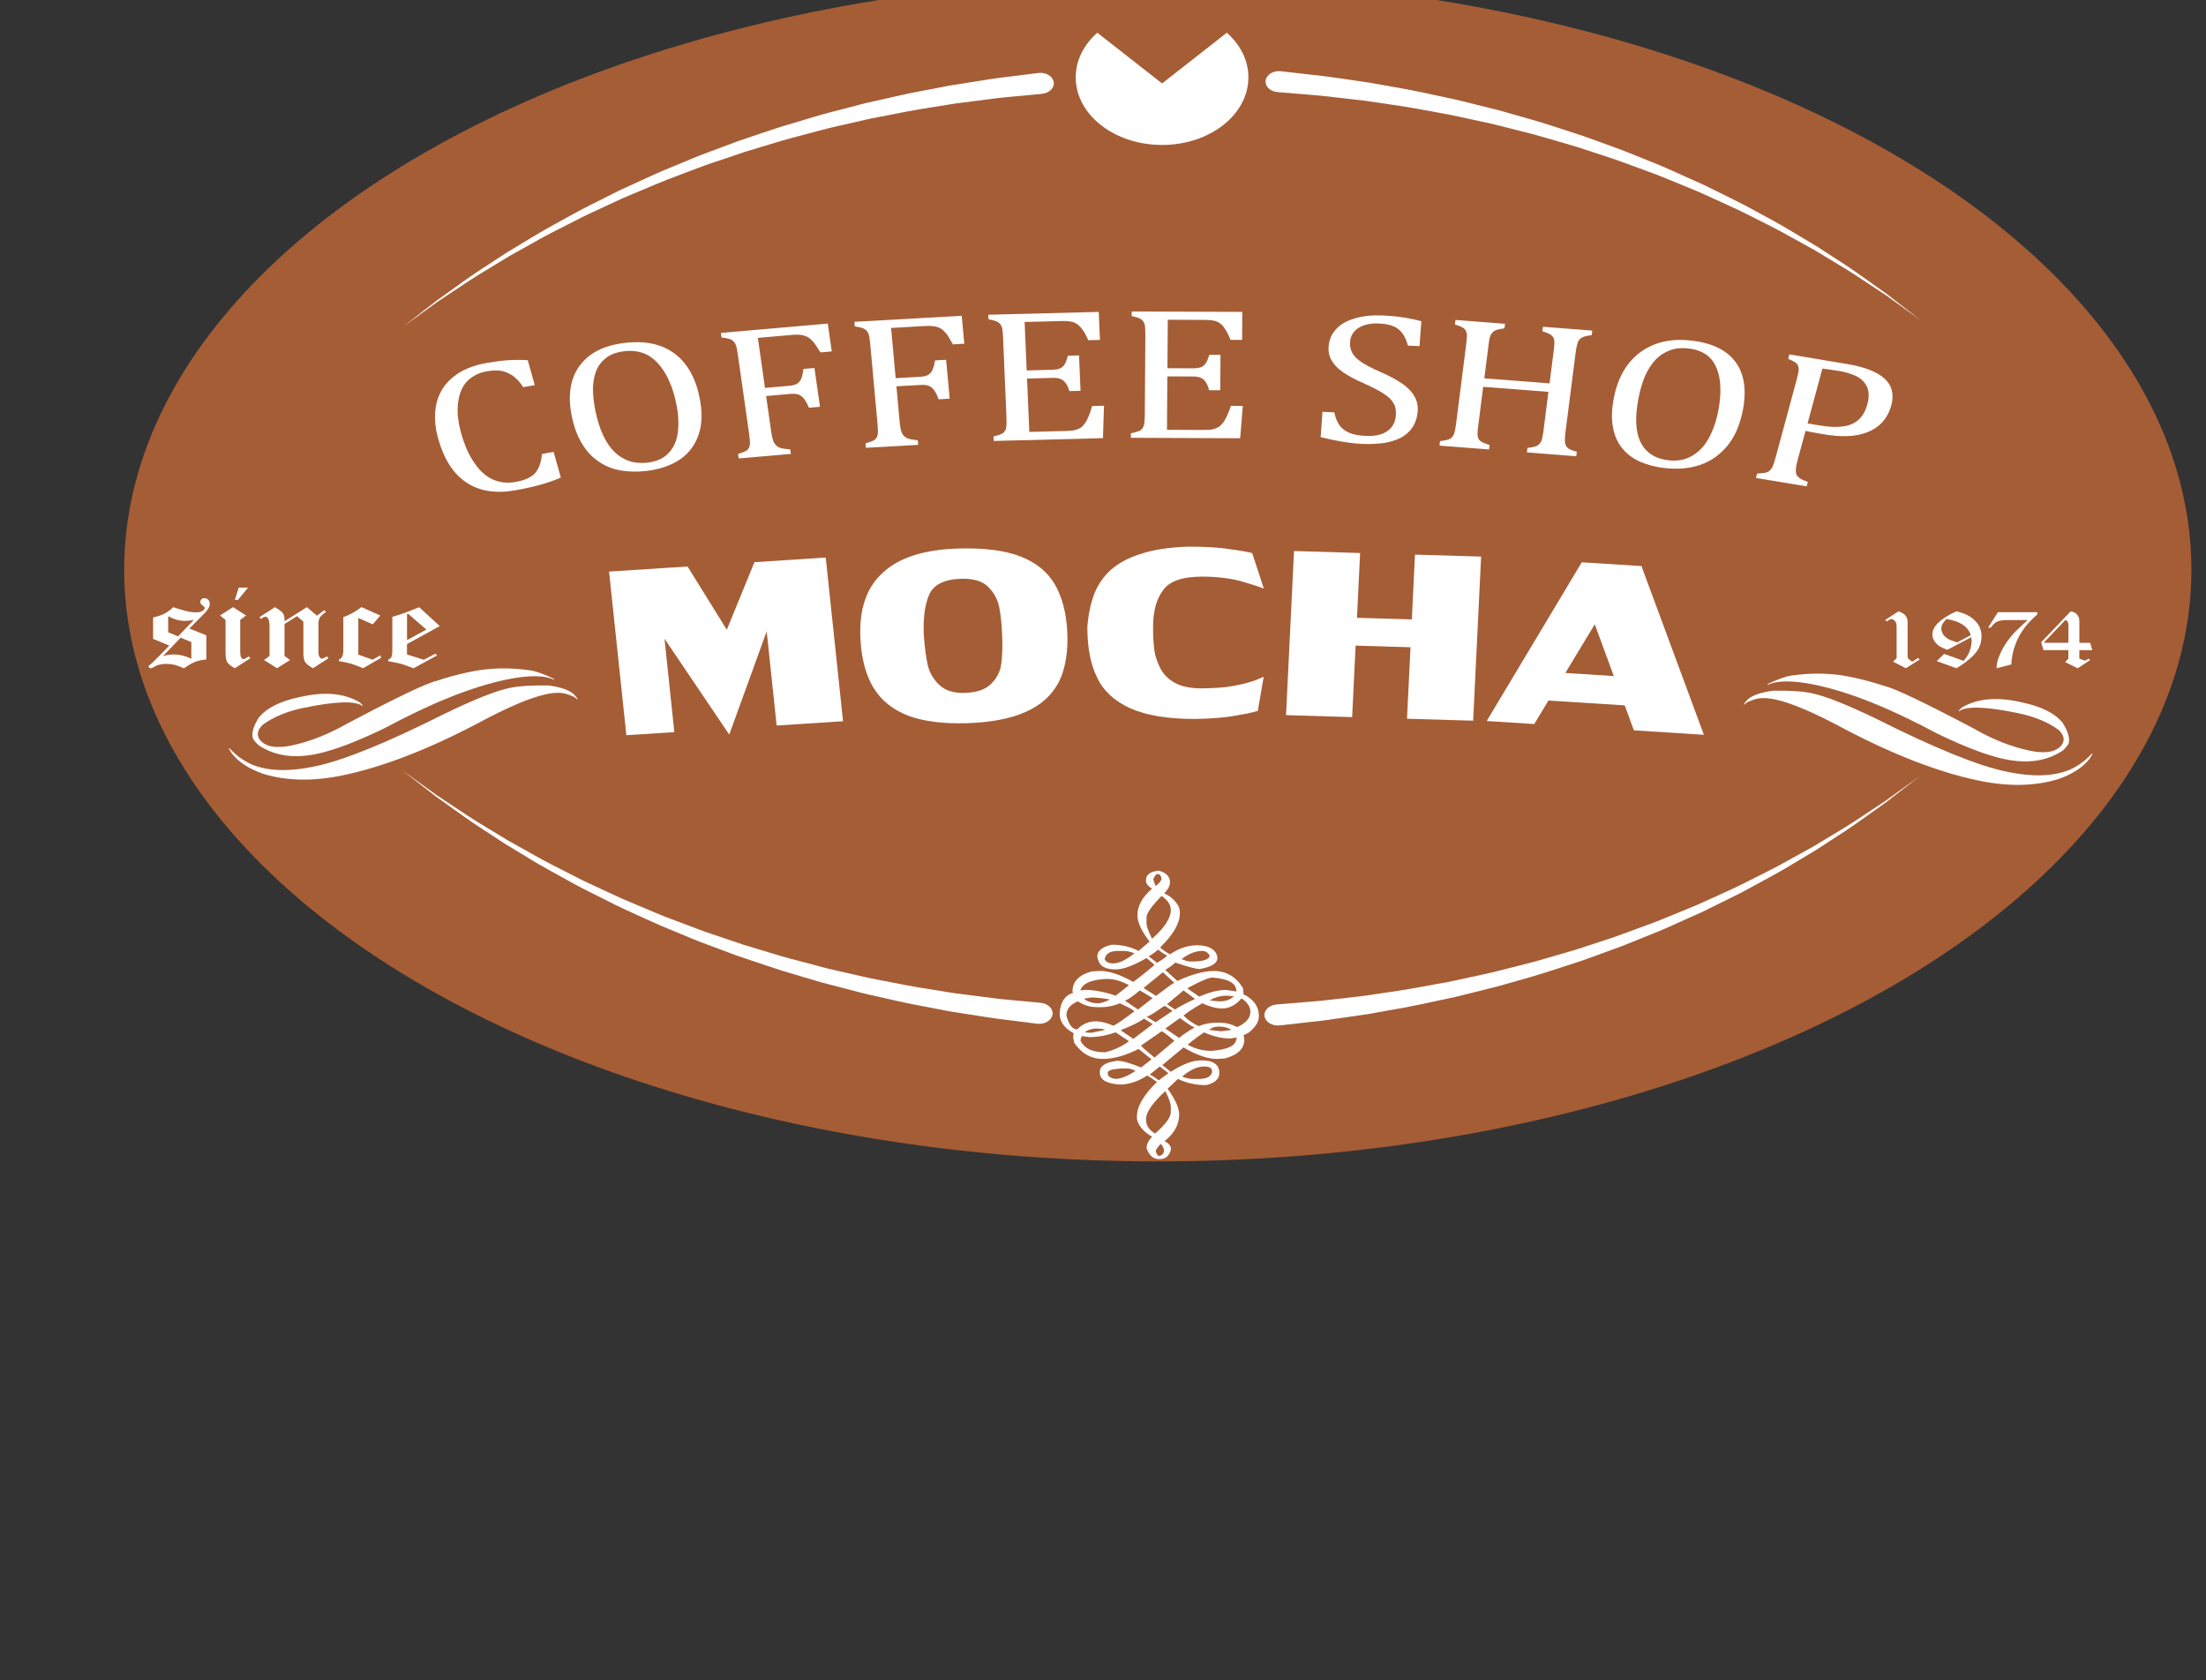 <svg width="302" height="230" viewBox="0 0 302 230" fill="none" xmlns="http://www.w3.org/2000/svg">
<rect x="0" y="0" width="302" height="230" fill="#333333" stroke="none"/>
<g clip-path="url(#clip0_2_15)">
<ellipse cx="158.5" cy="78" rx="141.5" ry="81" fill="#C66A37" fill-opacity="0.77"/>
<path fill-rule="evenodd" clip-rule="evenodd" d="M69.351 49.329C68.522 49.394 67.609 49.526 66.672 49.684C64.762 50.013 63.213 50.65 62.028 51.627C60.839 52.574 60.094 53.791 59.754 55.232C59.418 56.697 59.497 58.304 59.986 60.05C60.775 62.859 62.053 64.868 63.839 66.05C65.596 67.233 67.802 67.596 70.486 67.136C71.715 66.924 72.865 66.672 73.872 66.394C74.878 66.116 75.836 65.792 76.778 65.39L75.791 61.87L74.207 62.144C74.113 63.01 73.926 63.678 73.659 64.177C73.422 64.667 73.057 65.05 72.554 65.324C72.066 65.622 71.375 65.846 70.506 65.996C69.376 66.189 68.35 66.047 67.378 65.606C66.44 65.158 65.611 64.397 64.905 63.323C64.165 62.256 63.588 60.923 63.129 59.301C62.68 57.705 62.547 56.268 62.719 55.07C62.882 53.849 63.287 52.876 63.973 52.172C64.693 51.465 65.581 51.021 66.647 50.836C67.392 50.708 68.029 50.677 68.591 50.766C69.164 50.878 69.707 51.106 70.205 51.446C70.713 51.809 71.202 52.335 71.626 53.003L73.21 52.729L72.248 49.313C71.162 49.255 70.18 49.263 69.351 49.329Z" fill="white"/>
<path fill-rule="evenodd" clip-rule="evenodd" d="M93.141 62.867C94.345 62.032 95.179 60.877 95.658 59.455C96.137 58.029 96.156 56.318 95.757 54.374C95.387 52.559 94.735 51.036 93.827 49.866C92.909 48.668 91.735 47.845 90.324 47.339C88.878 46.837 87.249 46.728 85.35 46.968C83.553 47.192 82.048 47.725 80.849 48.583C79.655 49.468 78.816 50.6 78.367 52.018C77.923 53.44 77.893 55.097 78.268 56.94C78.579 58.451 79.043 59.73 79.689 60.753C80.311 61.804 81.076 62.6 81.969 63.195C82.867 63.817 83.889 64.215 85.004 64.416C86.109 64.59 87.294 64.629 88.567 64.466C90.403 64.238 91.903 63.705 93.141 62.867ZM81.175 53.084C81.214 52.134 81.382 51.326 81.673 50.635C81.994 49.912 82.483 49.352 83.094 48.907C83.706 48.463 84.491 48.208 85.438 48.088C86.519 47.953 87.55 48.084 88.478 48.521C89.411 48.981 90.205 49.746 90.945 50.889C91.651 52.033 92.224 53.513 92.594 55.329C92.9 56.812 92.939 58.145 92.776 59.324C92.608 60.475 92.159 61.395 91.464 62.09C90.797 62.778 89.875 63.184 88.7 63.33C86.869 63.562 85.359 63.068 84.106 61.862C82.887 60.649 82.028 58.764 81.501 56.206C81.278 55.066 81.165 54.031 81.175 53.084Z" fill="white"/>
<path fill-rule="evenodd" clip-rule="evenodd" d="M98.688 45.577L98.777 46.195C99.285 46.28 99.66 46.327 99.877 46.412C100.084 46.469 100.267 46.585 100.42 46.728C100.538 46.848 100.667 47.045 100.77 47.3C100.844 47.582 100.933 47.988 101.017 48.583L102.562 59.455C102.65 60.073 102.68 60.541 102.66 60.854C102.636 61.144 102.502 61.391 102.33 61.588C102.122 61.762 101.683 61.959 101.042 62.144L101.131 62.763L108.271 62.14L108.182 61.522C107.743 61.484 107.373 61.437 107.067 61.387C106.756 61.31 106.504 61.202 106.317 61.035C106.129 60.869 105.962 60.649 105.853 60.344C105.749 60.066 105.656 59.656 105.582 59.142L104.881 54.22L108.172 53.934C108.666 53.892 109.036 53.911 109.317 54.015C109.598 54.12 109.825 54.309 110.062 54.575C110.265 54.846 110.526 55.267 110.738 55.819L112.253 55.688L111.498 50.38L109.983 50.511C109.934 51.114 109.801 51.569 109.677 51.867C109.554 52.164 109.352 52.392 109.11 52.543C108.863 52.694 108.478 52.783 108.014 52.821L104.723 53.107L103.751 46.257L108.454 45.847C108.982 45.801 109.381 45.817 109.722 45.867C110.062 45.917 110.343 46.021 110.63 46.176C110.886 46.338 111.158 46.601 111.434 46.914C111.681 47.258 111.982 47.702 112.322 48.247L113.867 48.112L113.324 44.298L98.688 45.577Z" fill="white"/>
<path fill-rule="evenodd" clip-rule="evenodd" d="M116.961 44.059L117.02 44.681C117.528 44.781 117.893 44.839 118.106 44.932C118.308 44.998 118.486 45.117 118.634 45.268C118.747 45.392 118.866 45.593 118.954 45.847C119.014 46.13 119.083 46.543 119.137 47.138L120.134 58.049C120.193 58.671 120.198 59.138 120.163 59.451C120.124 59.741 119.981 59.981 119.798 60.174C119.581 60.34 119.132 60.522 118.486 60.688L118.54 61.306L125.705 60.904L125.651 60.282C125.217 60.228 124.841 60.174 124.54 60.112C124.235 60.023 123.988 59.907 123.81 59.737C123.628 59.567 123.475 59.343 123.381 59.034C123.287 58.752 123.218 58.343 123.169 57.825L122.72 52.887L126.021 52.702C126.519 52.675 126.884 52.706 127.161 52.821C127.437 52.937 127.654 53.13 127.876 53.405C128.069 53.679 128.306 54.108 128.493 54.668L130.013 54.583L129.524 49.255L128.005 49.34C127.926 49.943 127.768 50.395 127.63 50.689C127.491 50.982 127.279 51.203 127.023 51.345C126.771 51.488 126.376 51.562 125.917 51.589L122.616 51.774L121.989 44.897L126.712 44.63C127.24 44.599 127.639 44.63 127.98 44.688C128.32 44.746 128.592 44.862 128.873 45.028C129.12 45.194 129.376 45.469 129.638 45.789C129.87 46.141 130.141 46.593 130.457 47.146L132.011 47.057L131.661 43.232L116.961 44.059Z" fill="white"/>
<path fill-rule="evenodd" clip-rule="evenodd" d="M135.298 43.089L135.328 43.711C135.826 43.827 136.196 43.896 136.398 43.993C136.601 44.066 136.773 44.19 136.912 44.341C137.015 44.468 137.124 44.673 137.203 44.932C137.247 45.214 137.296 45.627 137.321 46.226L137.785 57.16C137.81 57.782 137.795 58.25 137.746 58.563C137.691 58.849 137.533 59.088 137.346 59.274C137.119 59.436 136.665 59.602 136.009 59.749L136.038 60.371L150.995 59.985L151.138 55.545L149.515 55.588C149.337 56.163 149.194 56.608 149.071 56.898C148.952 57.211 148.799 57.5 148.646 57.79C148.459 58.053 148.271 58.292 148.044 58.482C147.822 58.644 147.526 58.783 147.2 58.864C146.875 58.953 146.445 58.988 145.912 59.003L140.914 59.135L140.603 51.825L144.042 51.736C144.541 51.724 144.935 51.763 145.177 51.886C145.449 51.983 145.685 52.161 145.858 52.416C146.07 52.671 146.248 53.053 146.406 53.544L147.926 53.505L147.718 48.66L146.199 48.699C146.055 49.221 145.907 49.642 145.75 49.877C145.597 50.14 145.37 50.329 145.113 50.441C144.851 50.55 144.457 50.615 143.993 50.627L140.553 50.716L140.272 44.082L145.37 43.95C145.799 43.939 146.129 43.958 146.465 44.001C146.766 44.047 147.033 44.117 147.235 44.24C147.472 44.364 147.679 44.542 147.886 44.742C148.059 44.943 148.237 45.198 148.449 45.504C148.626 45.809 148.804 46.168 148.992 46.578L150.581 46.535L150.418 42.703L135.298 43.089Z" fill="white"/>
<path fill-rule="evenodd" clip-rule="evenodd" d="M154.933 42.645L154.928 43.267C155.426 43.398 155.792 43.479 155.984 43.583C156.181 43.661 156.349 43.792 156.477 43.947C156.576 44.074 156.675 44.287 156.739 44.545C156.769 44.831 156.803 45.245 156.798 45.844L156.724 56.782C156.719 57.404 156.685 57.871 156.616 58.18C156.547 58.466 156.379 58.698 156.181 58.88C155.944 59.034 155.486 59.189 154.819 59.316L154.814 59.938L169.781 60L170.141 55.568L168.518 55.561C168.316 56.133 168.148 56.569 168.01 56.855C167.876 57.164 167.709 57.45 167.541 57.736C167.339 57.995 167.141 58.227 166.904 58.408C166.672 58.563 166.371 58.69 166.041 58.767C165.71 58.845 165.281 58.868 164.748 58.864L159.759 58.841L159.808 51.531L163.253 51.542C163.751 51.546 164.146 51.597 164.378 51.732C164.644 51.836 164.871 52.018 165.039 52.28C165.236 52.539 165.399 52.929 165.528 53.424L167.052 53.428L167.087 48.579L165.562 48.571C165.394 49.089 165.227 49.506 165.059 49.734C164.891 49.993 164.659 50.175 164.393 50.275C164.126 50.38 163.726 50.43 163.267 50.426L159.823 50.41L159.868 43.773L164.965 43.796C165.399 43.796 165.725 43.823 166.056 43.877C166.352 43.931 166.618 44.008 166.816 44.14C167.047 44.271 167.245 44.453 167.442 44.661C167.605 44.87 167.768 45.129 167.965 45.442C168.128 45.755 168.291 46.118 168.454 46.531L170.043 46.535L170.067 42.699L154.933 42.645Z" fill="white"/>
<path fill-rule="evenodd" clip-rule="evenodd" d="M181.047 56.376L180.795 59.846C182.947 60.383 184.876 60.703 186.564 60.777C187.62 60.823 188.587 60.761 189.49 60.645C190.364 60.502 191.143 60.251 191.795 59.919C192.451 59.56 192.984 59.088 193.393 58.486C193.769 57.879 194.02 57.137 194.084 56.256C194.139 55.48 193.961 54.773 193.571 54.158C193.216 53.548 192.658 52.999 191.933 52.501C191.207 52.002 190.156 51.434 188.834 50.859C187.709 50.368 186.88 49.916 186.342 49.553C185.774 49.166 185.37 48.757 185.138 48.332C184.901 47.907 184.773 47.405 184.817 46.813C184.857 46.242 185.059 45.759 185.419 45.361C185.779 44.963 186.233 44.696 186.806 44.511C187.383 44.329 188.02 44.252 188.715 44.283C189.51 44.318 190.161 44.426 190.645 44.627C191.163 44.804 191.573 45.11 191.908 45.538C192.273 45.971 192.53 46.555 192.742 47.316L194.331 47.385L194.578 43.97C193.438 43.684 192.456 43.487 191.666 43.398C190.911 43.286 190.117 43.224 189.293 43.189C187.872 43.127 186.598 43.251 185.483 43.591C184.368 43.904 183.5 44.414 182.888 45.086C182.276 45.763 181.95 46.551 181.881 47.509C181.837 48.154 181.96 48.757 182.281 49.317C182.606 49.877 183.095 50.418 183.791 50.917C184.516 51.415 185.473 51.952 186.697 52.474C187.951 53.049 188.873 53.528 189.51 53.95C190.112 54.34 190.546 54.776 190.778 55.225C191.05 55.65 191.138 56.202 191.094 56.824C191.025 57.809 190.64 58.543 189.91 59.03C189.214 59.517 188.232 59.733 186.978 59.679C186.056 59.637 185.301 59.502 184.753 59.27C184.176 59.038 183.731 58.706 183.401 58.25C183.07 57.794 182.814 57.211 182.671 56.453L181.047 56.376Z" fill="white"/>
<path fill-rule="evenodd" clip-rule="evenodd" d="M215.703 48.285C215.792 47.59 215.92 47.107 216.024 46.802C216.157 46.524 216.354 46.307 216.601 46.195C216.853 46.06 217.297 45.963 217.904 45.882L217.983 45.26L211.227 44.735L211.148 45.353C211.785 45.558 212.17 45.72 212.377 45.89C212.56 46.033 212.698 46.253 212.762 46.52C212.826 46.809 212.796 47.304 212.698 48.05L212.135 52.489L203.204 51.797L203.766 47.358C203.84 46.767 203.889 46.354 203.993 46.072C204.097 45.793 204.22 45.596 204.368 45.477C204.487 45.33 204.664 45.241 204.906 45.156C205.113 45.094 205.459 45.013 205.962 44.951L206.041 44.333L199.251 43.804L199.172 44.422C199.651 44.588 200.001 44.696 200.188 44.816C200.376 44.909 200.524 45.052 200.633 45.214C200.716 45.349 200.791 45.565 200.82 45.828C200.82 46.114 200.8 46.531 200.721 47.123L199.34 58.006C199.261 58.624 199.167 59.088 199.063 59.393C198.96 59.672 198.767 59.892 198.545 60.058C198.299 60.193 197.815 60.313 197.139 60.39L197.065 61.008L203.85 61.534L203.929 60.916C203.45 60.773 203.1 60.645 202.883 60.525C202.7 60.406 202.513 60.286 202.434 60.127C202.355 59.965 202.281 59.749 202.281 59.49C202.246 59.227 202.301 58.814 202.375 58.246L203.046 52.957L211.977 53.648L211.306 58.938C211.217 59.633 211.124 60.124 210.985 60.425C210.852 60.699 210.66 60.896 210.408 61.032C210.161 61.144 209.712 61.263 209.11 61.321L209.031 61.94L215.787 62.465L215.866 61.847C215.446 61.735 215.16 61.638 214.973 61.545C214.785 61.453 214.627 61.36 214.543 61.252C214.459 61.14 214.371 61.028 214.326 60.869C214.247 60.707 214.237 60.525 214.237 60.263C214.232 60.027 214.247 59.664 214.311 59.173L215.703 48.285Z" fill="white"/>
<path fill-rule="evenodd" clip-rule="evenodd" d="M232.777 63.639C234.247 63.133 235.496 62.233 236.507 60.993C237.519 59.749 238.21 58.126 238.59 56.179C238.945 54.359 238.925 52.756 238.516 51.423C238.116 50.063 237.317 48.996 236.172 48.177C234.993 47.354 233.483 46.856 231.583 46.632C229.782 46.415 228.148 46.558 226.668 47.092C225.187 47.648 223.944 48.525 222.962 49.769C221.98 51.013 221.304 52.586 220.944 54.432C220.648 55.943 220.588 57.276 220.8 58.404C220.978 59.552 221.398 60.495 222.014 61.279C222.626 62.086 223.445 62.708 224.427 63.168C225.414 63.601 226.525 63.918 227.803 64.072C229.633 64.285 231.272 64.142 232.777 63.639ZM225.212 51.454C225.622 50.557 226.1 49.831 226.653 49.24C227.24 48.625 227.926 48.212 228.681 47.934C229.441 47.656 230.285 47.602 231.237 47.718C232.318 47.845 233.251 48.22 233.961 48.857C234.672 49.518 235.126 50.441 235.382 51.705C235.604 52.964 235.57 54.506 235.215 56.326C234.923 57.813 234.44 59.092 233.823 60.174C233.216 61.229 232.426 62.001 231.494 62.492C230.591 62.987 229.555 63.153 228.375 63.01C226.544 62.789 225.296 61.959 224.58 60.51C223.89 59.065 223.816 57.06 224.314 54.498C224.536 53.366 224.837 52.354 225.212 51.454Z" fill="white"/>
<path fill-rule="evenodd" clip-rule="evenodd" d="M247.176 58.984C247.778 59.138 248.686 59.289 249.885 59.486C250.922 59.66 251.913 59.745 252.94 59.703C253.927 59.679 254.825 59.486 255.654 59.173C256.453 58.856 257.154 58.389 257.726 57.767C258.269 57.141 258.674 56.388 258.911 55.526C259.315 54.031 259.039 52.791 258.008 51.852C257.011 50.917 255.264 50.229 252.802 49.823L244.965 48.521L244.803 49.132C245.252 49.336 245.587 49.472 245.755 49.607C245.933 49.715 246.056 49.87 246.145 50.043C246.209 50.186 246.248 50.407 246.248 50.669C246.209 50.951 246.13 51.365 245.972 51.948L243.075 62.651C242.913 63.257 242.755 63.709 242.607 64.003C242.469 64.269 242.242 64.474 242 64.617C241.733 64.729 241.24 64.81 240.554 64.826L240.391 65.436L247.324 66.584L247.492 65.977C246.998 65.792 246.663 65.656 246.431 65.51C246.234 65.371 246.076 65.212 245.957 65.007C245.868 64.833 245.834 64.59 245.849 64.273C245.864 63.983 245.928 63.597 246.066 63.091L247.176 58.984ZM249.481 50.465C250.004 50.523 250.788 50.627 251.825 50.801C252.535 50.917 253.162 51.102 253.715 51.326C254.267 51.523 254.731 51.813 255.072 52.188C255.417 52.535 255.634 52.968 255.767 53.494C255.866 54.015 255.836 54.618 255.644 55.329C255.392 56.268 254.998 56.967 254.42 57.481C253.848 57.968 253.157 58.277 252.318 58.377C251.474 58.501 250.468 58.466 249.268 58.269L247.457 57.968L249.481 50.465Z" fill="white"/>
<path fill-rule="evenodd" clip-rule="evenodd" d="M106.322 99.328L115.411 98.741L113.043 76.332L103.282 76.965L99.497 86.215L94.128 77.556L83.381 78.252L85.749 100.657L92.317 100.232L90.97 87.443L99.833 100.568L104.96 86.439L106.322 99.328Z" fill="white"/>
<path fill-rule="evenodd" clip-rule="evenodd" d="M120.889 78.379C118.639 80.373 117.602 83.398 117.785 87.351C117.913 90.098 118.51 92.4 119.576 94.155C120.647 95.912 122.241 97.168 124.313 97.98C126.381 98.745 129.051 99.1 132.253 99.011C135.579 98.918 138.328 98.405 140.386 97.477C142.503 96.55 143.978 95.206 144.945 93.39C145.848 91.578 146.238 89.298 146.11 86.551C145.986 83.897 145.394 81.694 144.392 79.987C143.391 78.279 141.851 77.016 139.655 76.162C137.523 75.354 134.73 74.995 131.222 75.095C126.544 75.227 123.075 76.339 120.889 78.379ZM127.195 81.436C127.807 80.017 129.317 79.299 131.597 79.237C133.201 79.191 134.449 79.542 135.224 80.292C135.999 81.041 136.532 81.945 136.764 83C136.995 84.009 137.119 85.357 137.193 86.899C137.267 88.49 137.203 89.843 137.069 90.909C136.936 91.975 136.423 92.907 135.653 93.652C134.883 94.398 133.734 94.815 132.071 94.862C130.531 94.904 129.406 94.549 128.567 93.753C127.792 93.003 127.259 92.099 127.028 91.141C126.796 90.132 126.608 88.788 126.475 87.1C126.361 84.743 126.583 82.857 127.195 81.436Z" fill="white"/>
<path fill-rule="evenodd" clip-rule="evenodd" d="M172.999 92.659C172.999 92.659 172.629 92.802 171.948 93.092C171.207 93.382 170.161 93.668 168.868 93.907C167.575 94.147 165.972 94.243 164.121 94.24C162.764 94.189 161.659 93.95 160.795 93.463C159.932 92.98 159.32 92.35 158.89 91.578C158.461 90.758 158.155 89.889 158.032 89.02C157.913 88.104 157.849 87.042 157.854 85.836C157.859 83.715 158.293 82.027 159.216 80.821C160.08 79.566 161.871 78.943 164.58 78.943C166.677 78.947 168.459 79.191 169.939 79.577C171.42 80.01 172.466 80.35 173.018 80.593L171.424 75.717C170.872 75.57 169.821 75.377 168.345 75.184C166.87 74.941 164.955 74.84 162.616 74.84C160.154 74.933 158.057 75.223 156.27 75.798C154.543 76.328 153.186 77.05 152.076 78.012C151.03 78.974 150.284 80.083 149.791 81.339C149.298 82.641 148.987 84.136 148.858 85.825C148.853 88.626 149.283 90.94 150.201 92.771C151.059 94.607 152.599 96.009 154.75 96.975C156.907 97.941 159.863 98.428 163.559 98.432C165.903 98.385 167.748 98.242 169.229 97.956C170.709 97.717 171.696 97.477 172.189 97.331L172.999 92.659Z" fill="white"/>
<path fill-rule="evenodd" clip-rule="evenodd" d="M192.619 98.401L201.674 98.667L202.764 76.2L193.709 75.934L193.28 84.801L185.769 84.581L186.199 75.71L177.149 75.439L176.058 97.906L185.108 98.177L185.582 88.39L193.097 88.614L192.619 98.401Z" fill="white"/>
<path fill-rule="evenodd" clip-rule="evenodd" d="M222.424 96.569L223.677 99.989L233.26 100.599L224.714 77.498L216.542 76.981L203.529 98.71L210.038 99.127L211.982 95.909L222.424 96.569ZM214.292 92.134L218.323 85.469L220.929 92.559L214.292 92.134Z" fill="white"/>
<path fill-rule="evenodd" clip-rule="evenodd" d="M175.352 9.757C175.352 9.757 176.892 9.935 179.576 10.236C180.909 10.36 182.557 10.6 184.452 10.874C185.399 11.013 186.401 11.164 187.462 11.314C188.508 11.5 189.604 11.697 190.749 11.902C193.053 12.276 195.506 12.817 198.096 13.377C199.404 13.633 200.707 13.992 202.059 14.316C203.396 14.672 204.792 14.962 206.159 15.371C207.541 15.765 208.933 16.167 210.354 16.569C211.765 16.982 213.162 17.469 214.593 17.917C215.303 18.153 216.014 18.385 216.724 18.613C217.425 18.864 218.131 19.119 218.841 19.374C220.248 19.903 221.679 20.382 223.061 20.946C224.447 21.51 225.834 22.067 227.216 22.627C228.587 23.191 229.915 23.825 231.247 24.416C231.918 24.709 232.579 25.011 233.236 25.305C233.877 25.625 234.519 25.938 235.155 26.251C236.419 26.885 237.692 27.488 238.906 28.125C241.294 29.442 243.653 30.648 245.745 31.95C246.806 32.587 247.837 33.206 248.839 33.804C249.806 34.43 250.739 35.037 251.632 35.62C253.448 36.768 255.012 37.904 256.409 38.904C257.11 39.403 257.766 39.863 258.373 40.299C258.95 40.751 259.483 41.169 259.962 41.543C261.891 43.042 262.992 43.892 262.992 43.892C262.992 43.892 261.847 43.069 259.853 41.628C259.36 41.273 258.802 40.871 258.205 40.438C257.578 40.029 256.902 39.577 256.182 39.102C254.741 38.147 253.132 37.054 251.267 35.968C250.354 35.416 249.392 34.84 248.405 34.237C247.383 33.669 246.327 33.09 245.237 32.487C243.1 31.258 240.697 30.122 238.269 28.886C237.04 28.291 235.752 27.735 234.469 27.136C233.823 26.846 233.177 26.556 232.525 26.259C231.859 25.985 231.193 25.706 230.522 25.432C229.165 24.887 227.827 24.304 226.446 23.782C225.059 23.276 223.667 22.762 222.271 22.248C220.884 21.727 219.439 21.294 218.037 20.819C217.326 20.583 216.621 20.355 215.92 20.127C215.205 19.915 214.489 19.706 213.783 19.497C212.357 19.096 210.961 18.659 209.554 18.292C208.148 17.937 206.747 17.585 205.38 17.237C204.018 16.866 202.631 16.619 201.304 16.318C199.961 16.036 198.664 15.723 197.376 15.506C194.805 15.039 192.382 14.571 190.107 14.27C188.982 14.104 187.896 13.942 186.865 13.791C185.834 13.671 184.857 13.559 183.934 13.455C182.103 13.238 180.504 13.053 179.137 12.96C176.443 12.736 174.898 12.609 174.898 12.609C173.892 12.527 173.157 11.82 173.26 11.028C173.369 10.24 174.272 9.661 175.283 9.742C175.308 9.757 175.338 9.757 175.352 9.757Z" fill="white"/>
<path fill-rule="evenodd" clip-rule="evenodd" d="M55.174 44.739C55.174 44.739 56.265 43.885 58.179 42.39C58.658 42.015 59.191 41.601 59.773 41.157C60.37 40.724 61.027 40.257 61.718 39.762C63.109 38.762 64.663 37.622 66.47 36.478C67.353 35.895 68.281 35.284 69.243 34.658C70.235 34.056 71.261 33.441 72.307 32.804C74.39 31.498 76.729 30.281 79.097 28.96C80.296 28.314 81.555 27.712 82.808 27.07C83.44 26.75 84.076 26.437 84.713 26.112C85.364 25.818 86.021 25.509 86.677 25.208C88.004 24.609 89.317 23.979 90.674 23.4C92.041 22.84 93.413 22.268 94.785 21.696C96.151 21.113 97.578 20.63 98.969 20.096C99.67 19.834 100.366 19.571 101.061 19.312C101.772 19.076 102.478 18.833 103.178 18.597C104.595 18.134 105.976 17.639 107.373 17.214C108.774 16.801 110.166 16.387 111.528 15.978C112.88 15.549 114.267 15.236 115.594 14.877C116.931 14.533 118.229 14.162 119.522 13.891C122.098 13.308 124.526 12.732 126.81 12.331C127.945 12.11 129.036 11.905 130.072 11.705C131.118 11.542 132.11 11.384 133.048 11.233C134.913 10.936 136.541 10.673 137.894 10.526C140.598 10.186 142.137 9.993 142.137 9.993C143.144 9.865 144.082 10.395 144.24 11.183C144.407 11.971 143.721 12.713 142.715 12.837C142.7 12.837 142.68 12.837 142.656 12.844L142.577 12.852C142.577 12.852 141.062 12.999 138.412 13.246C137.079 13.354 135.485 13.567 133.645 13.806C132.727 13.926 131.75 14.05 130.719 14.181C129.697 14.347 128.621 14.521 127.496 14.703C125.246 15.031 122.843 15.526 120.287 16.02C119.004 16.248 117.721 16.581 116.388 16.874C115.066 17.195 113.694 17.457 112.342 17.84C110.98 18.195 109.598 18.562 108.197 18.937C106.805 19.312 105.419 19.76 104.007 20.177C103.307 20.39 102.596 20.606 101.89 20.819C101.19 21.058 100.494 21.294 99.793 21.534C98.397 22.017 96.966 22.453 95.584 22.986C94.202 23.512 92.821 24.037 91.439 24.555C90.072 25.088 88.745 25.675 87.407 26.228C86.741 26.502 86.08 26.788 85.419 27.062C84.772 27.364 84.126 27.657 83.494 27.951C82.226 28.554 80.943 29.114 79.724 29.721C77.311 30.961 74.933 32.105 72.806 33.341C71.73 33.944 70.684 34.531 69.667 35.099C68.685 35.69 67.733 36.277 66.82 36.83C64.965 37.923 63.371 39.009 61.935 39.959C61.219 40.435 60.548 40.879 59.926 41.296C59.329 41.725 58.781 42.119 58.283 42.482C56.304 43.916 55.174 44.739 55.174 44.739Z" fill="white"/>
<path fill-rule="evenodd" clip-rule="evenodd" d="M159.088 11.422L150.22 4.48C148.385 6.11 147.264 8.243 147.264 10.588C147.264 15.7 152.559 19.845 159.088 19.845C165.616 19.845 170.906 15.7 170.906 10.588C170.906 8.243 169.786 6.11 167.95 4.48L159.088 11.422Z" fill="white"/>
<path fill-rule="evenodd" clip-rule="evenodd" d="M174.721 137.52C174.721 137.52 176.265 137.396 178.965 137.172C180.331 137.087 181.93 136.894 183.761 136.685C184.684 136.581 185.661 136.465 186.692 136.345C187.724 136.195 188.804 136.032 189.934 135.862C192.204 135.561 194.627 135.098 197.203 134.626C198.496 134.414 199.794 134.101 201.131 133.819C202.458 133.517 203.845 133.266 205.207 132.895C206.579 132.551 207.975 132.2 209.382 131.84C210.793 131.477 212.19 131.037 213.616 130.635C214.326 130.426 215.037 130.222 215.752 130.009C216.453 129.781 217.159 129.549 217.869 129.317C219.276 128.838 220.717 128.41 222.108 127.884C223.505 127.37 224.901 126.856 226.283 126.35C227.665 125.829 229.007 125.245 230.354 124.7C231.025 124.422 231.696 124.148 232.362 123.874C233.014 123.58 233.655 123.286 234.307 122.997C235.585 122.398 236.878 121.845 238.101 121.246C240.529 120.01 242.932 118.878 245.074 117.645C246.16 117.043 247.216 116.463 248.237 115.895C249.224 115.296 250.186 114.717 251.104 114.164C252.969 113.079 254.578 111.989 256.019 111.035C256.739 110.56 257.415 110.104 258.042 109.698C258.639 109.269 259.192 108.867 259.69 108.508C261.684 107.067 262.829 106.244 262.829 106.244C262.829 106.244 261.728 107.098 259.799 108.597C259.32 108.972 258.787 109.389 258.205 109.837C257.598 110.27 256.942 110.737 256.246 111.232C254.845 112.233 253.285 113.368 251.469 114.516C250.571 115.099 249.639 115.71 248.676 116.336C247.67 116.931 246.643 117.553 245.587 118.186C243.49 119.492 241.131 120.694 238.743 122.011C237.529 122.653 236.256 123.252 234.993 123.885C234.356 124.198 233.719 124.515 233.073 124.832C232.417 125.125 231.755 125.427 231.084 125.724C229.752 126.312 228.429 126.945 227.053 127.509C225.671 128.07 224.284 128.626 222.898 129.19C221.516 129.754 220.08 130.229 218.679 130.759C217.973 131.014 217.267 131.272 216.562 131.524C215.851 131.759 215.14 131.991 214.43 132.219C213.004 132.671 211.602 133.154 210.196 133.571C208.78 133.973 207.378 134.375 206.001 134.769C204.63 135.175 203.238 135.472 201.901 135.824C200.554 136.152 199.246 136.508 197.938 136.767C195.348 137.327 192.895 137.864 190.596 138.243C189.446 138.451 188.35 138.644 187.304 138.834C186.248 138.984 185.241 139.131 184.294 139.27C182.404 139.548 180.751 139.788 179.419 139.912C176.734 140.209 175.199 140.387 175.199 140.387C174.188 140.491 173.26 139.946 173.117 139.162C172.979 138.374 173.67 137.647 174.681 137.532C174.676 137.52 174.701 137.52 174.721 137.52Z" fill="white"/>
<path fill-rule="evenodd" clip-rule="evenodd" d="M54.992 105.402C54.992 105.402 56.122 106.225 58.115 107.662C58.614 108.017 59.157 108.411 59.758 108.848C60.38 109.261 61.046 109.706 61.767 110.185C63.203 111.135 64.797 112.225 66.652 113.31C67.56 113.863 68.517 114.446 69.499 115.041C70.516 115.609 71.562 116.197 72.643 116.799C74.77 118.036 77.148 119.179 79.561 120.42C80.78 121.03 82.058 121.59 83.331 122.189C83.968 122.483 84.614 122.78 85.256 123.078C85.917 123.356 86.583 123.638 87.244 123.912C88.582 124.465 89.904 125.056 91.276 125.589C92.658 126.107 94.034 126.628 95.421 127.154C96.793 127.687 98.229 128.128 99.625 128.607C100.326 128.842 101.017 129.082 101.723 129.321C102.433 129.534 103.139 129.75 103.845 129.963C105.256 130.384 106.643 130.828 108.039 131.207C109.44 131.582 110.827 131.945 112.184 132.3C113.531 132.683 114.913 132.949 116.231 133.266C117.563 133.56 118.841 133.888 120.129 134.12C122.68 134.615 125.083 135.109 127.338 135.438C128.459 135.619 129.539 135.793 130.561 135.959C131.592 136.09 132.569 136.218 133.487 136.334C135.318 136.577 136.917 136.786 138.249 136.894C140.899 137.145 142.409 137.288 142.409 137.288L142.483 137.296C143.494 137.396 144.21 138.111 144.087 138.903C143.963 139.691 143.05 140.259 142.034 140.159C142.019 140.159 141.989 140.151 141.97 140.151C141.97 140.151 140.425 139.954 137.726 139.618C136.374 139.467 134.745 139.208 132.875 138.911C131.947 138.76 130.951 138.602 129.899 138.443C128.873 138.239 127.778 138.034 126.643 137.814C124.353 137.412 121.925 136.836 119.349 136.253C118.056 135.982 116.763 135.615 115.421 135.268C114.094 134.912 112.712 134.595 111.36 134.174C109.993 133.765 108.606 133.351 107.2 132.938C105.804 132.505 104.422 132.014 103.011 131.551C102.305 131.315 101.599 131.075 100.889 130.836C100.193 130.581 99.492 130.314 98.796 130.052C97.41 129.518 95.979 129.039 94.612 128.452C93.24 127.884 91.863 127.312 90.496 126.744C89.139 126.165 87.827 125.535 86.499 124.94C85.843 124.639 85.187 124.33 84.535 124.032C83.899 123.708 83.262 123.395 82.635 123.074C81.377 122.433 80.114 121.834 78.92 121.188C76.556 119.863 74.212 118.65 72.135 117.34C71.084 116.703 70.057 116.088 69.065 115.482C68.108 114.856 67.18 114.245 66.292 113.666C64.491 112.515 62.931 111.375 61.54 110.378C60.854 109.883 60.193 109.42 59.596 108.987C59.018 108.539 58.485 108.129 58.007 107.751C56.087 106.255 54.992 105.402 54.992 105.402Z" fill="white"/>
<path fill-rule="evenodd" clip-rule="evenodd" d="M158.466 119.655C158.279 119.655 158.081 119.898 157.869 120.385L158.205 121.3C158.708 120.918 158.969 120.597 159.009 120.323C158.95 119.875 158.767 119.655 158.466 119.655ZM159.014 122.66C157.652 124.063 156.961 125.044 156.961 125.581V126.37C156.961 126.818 157.213 127.536 157.716 128.522C159.433 127.007 160.282 125.701 160.282 124.6C160.282 123.874 159.863 123.225 159.014 122.66ZM164.585 130.191C163.672 130.191 162.73 130.562 161.757 131.307C162.261 131.52 162.651 131.632 162.922 131.632H163.184C164.792 131.632 165.597 131.346 165.597 130.782C165.34 130.388 165 130.191 164.585 130.191ZM159.769 130.782C159.611 130.782 159.201 130.523 158.545 130.013C157.82 130.608 157.38 130.902 157.223 130.902L158.392 131.817C159.152 131.369 159.611 131.045 159.764 130.836L159.769 130.782ZM155.303 130.519C154.78 130.295 154.286 130.191 153.803 130.191H153.048C151.972 130.191 151.375 130.562 151.232 131.307C151.385 131.694 151.775 131.895 152.396 131.895C153.176 131.898 154.148 131.431 155.303 130.519ZM159.196 133.112L156.551 135.264L158.209 136.318H158.288C159.828 135.148 160.652 134.56 160.776 134.56L159.196 133.112ZM154.553 134.881C153.512 134.309 152.52 134.023 151.572 134.023H151.385C149.539 134.124 148.404 134.564 147.995 135.345L147.911 135.588H147.995L148.562 135.522C149.771 135.522 151.163 135.785 152.737 136.311L154.553 134.881ZM165.937 133.842C165.468 133.842 164.358 134.317 162.591 135.264V135.349L164.175 136.442C165.577 135.835 166.796 135.526 167.837 135.526L169.258 135.735V135.673C169.258 134.634 168.202 134.027 166.095 133.842H165.937ZM168.918 136.384C168.454 136.859 167.788 137.095 166.924 137.095L165.597 136.975C166.302 136.542 167.087 136.318 167.931 136.318L168.918 136.384ZM151.883 136.828C150.926 136.651 150.097 136.566 149.391 136.566L148.483 136.709V136.828C149.021 137.18 149.638 137.362 150.324 137.362C150.65 137.362 151.173 137.203 151.883 136.89V136.828ZM162.024 135.592L163.603 136.77C162.517 137.242 161.6 137.725 160.854 138.208L159.769 137.481L162.024 135.592ZM157.795 136.647L155.796 138.208L153.981 136.975C154.232 136.975 154.928 136.515 156.053 135.592L157.795 136.647ZM160.514 138.397L159.532 137.744H159.344C158.15 138.594 157.385 139.081 157.04 139.185V139.247L158.205 139.954L160.514 138.397ZM170.008 136.709H169.929C169.174 137.617 168.281 138.065 167.26 138.065C166.529 138.065 165.641 137.829 164.585 137.358C163.391 138.045 162.537 138.602 162.024 139.038C162.611 139.637 163.302 140.116 164.097 140.48C164.911 140.174 165.685 140.016 166.431 140.016H167.082C167.827 140.016 168.577 140.209 169.342 140.595H169.416C170.591 140.047 171.178 139.355 171.178 138.528C171.173 137.845 170.783 137.238 170.008 136.709ZM153.304 137.362C154.449 137.875 155.115 138.239 155.303 138.451C153.694 139.676 152.727 140.325 152.401 140.422C151.538 140.035 150.734 139.83 149.988 139.83C149.021 139.83 148.177 140.201 147.472 140.928C146.81 140.928 146.322 140.302 145.991 139.038C145.991 138.161 146.519 137.508 147.57 137.091C148.35 137.624 149.233 137.887 150.22 137.887H150.817C151.597 137.887 152.431 137.713 153.304 137.362ZM166.845 140.545C167.575 140.545 168.153 140.704 168.587 141.009L167.181 141.19L165.602 141.009V140.928C165.932 140.673 166.342 140.545 166.845 140.545ZM150.146 140.812C149.49 140.812 148.932 140.99 148.483 141.337L149.391 141.399L151.237 141.009C151.237 140.905 150.872 140.835 150.146 140.812ZM163.529 140.665C162.542 141.252 161.846 141.731 161.427 142.106L159.537 140.812L161.531 139.371C162.443 140.055 163.11 140.487 163.529 140.665ZM157.795 140.221L155.15 142.23L153.467 141.075V141.013C154.898 140.46 155.954 139.939 156.625 139.452L157.795 140.221ZM169.337 142.048L168.424 142.176C167.284 142.176 166.09 141.901 164.847 141.341C164.171 141.774 163.42 142.338 162.587 143.026C163.613 143.59 164.689 143.872 165.834 143.872C167.822 143.713 168.937 143.273 169.179 142.554L169.337 142.048ZM154.553 142.554C153.655 143.23 152.574 143.733 151.311 144.061H151.237C149.505 144.061 148.399 143.52 147.916 142.435L148.069 141.843L149.159 141.986C150.299 141.986 151.493 141.766 152.737 141.333L154.553 142.554ZM159.014 141.194L156.211 143.142C156.211 143.227 156.823 143.779 158.052 144.788L160.776 142.496C159.739 141.627 159.152 141.194 159.014 141.194ZM164.847 146.012C163.914 146.012 162.912 146.472 161.841 147.392C162.36 147.604 162.858 147.716 163.342 147.716H164.092C165.148 147.716 165.764 147.411 165.932 146.8V146.673C165.937 146.229 165.572 146.012 164.847 146.012ZM155.461 146.6C154.963 146.379 154.568 146.271 154.296 146.271H153.877C152.392 146.321 151.646 146.522 151.646 146.855V146.916C151.646 147.349 152.012 147.62 152.737 147.712C153.502 147.685 154.405 147.314 155.461 146.6ZM158.772 146.012L157.38 147.129C157.538 147.129 157.948 147.388 158.624 147.902L159.951 146.924L158.772 146.012ZM159.532 149.378C157.765 151.004 156.887 152.291 156.887 153.237C156.887 154.064 157.302 154.709 158.126 155.188C159.567 153.929 160.282 152.955 160.282 152.264V151.533C160.282 151.085 160.035 150.363 159.532 149.378ZM158.935 156.606C158.693 156.784 158.451 157.085 158.209 157.522C158.328 158.009 158.491 158.256 158.703 158.256C159.132 158.16 159.349 157.897 159.349 157.456C159.349 157.267 159.211 156.985 158.935 156.606ZM172.342 139.123C172.342 139.896 171.869 140.653 170.916 141.399L170.24 141.724L170.349 142.311C170.349 143.57 169.46 144.436 167.674 144.911L166.584 144.977C165.345 144.977 163.82 144.447 162.024 143.404L159.117 145.819L160.287 146.735C161.91 145.692 163.268 145.174 164.358 145.174H164.511C166.12 145.174 166.924 145.757 166.924 146.916C166.924 147.732 166.312 148.276 165.103 148.558C163.687 148.558 162.409 148.276 161.269 147.712L159.843 149.049C160.899 150.51 161.427 151.692 161.427 152.58C161.427 153.956 160.761 155.165 159.433 156.22C160.001 156.533 160.287 156.877 160.287 157.255V157.398C160.085 158.264 159.552 158.697 158.703 158.697C157.889 158.697 157.311 158.198 156.966 157.19C156.966 156.649 157.218 156.131 157.721 155.629C156.665 155.022 156.004 154.307 155.722 153.477L155.648 153.233V152.828C155.648 151.502 156.527 149.965 158.293 148.218H158.402C158.402 148.11 157.948 147.786 157.05 147.245C155.787 148.072 154.538 148.481 153.314 148.481C151.479 148.361 150.566 147.82 150.566 146.855V146.735C150.566 145.927 151.37 145.421 152.974 145.228C153.62 145.228 154.696 145.537 156.216 146.144L157.642 145.027L155.875 143.609C154.094 144.509 152.461 144.973 150.975 144.973C149.367 144.973 148.059 144.231 147.057 142.755L146.909 141.982V141.909L146.988 141.461C145.71 140.765 145.069 139.877 145.069 138.776C145.133 137.242 145.75 136.291 146.909 135.913L146.825 135.731C146.825 134.379 147.709 133.459 149.47 132.992L150.64 132.93C151.849 132.93 153.354 133.432 155.15 134.429C156.793 133.185 157.76 132.397 158.052 132.076L156.961 131.16C155.17 132.2 153.754 132.721 152.732 132.721C151.336 132.721 150.531 132.273 150.319 131.365L150.215 130.979C150.215 130.253 150.768 129.731 151.878 129.418L152.214 129.337C153.561 129.337 154.775 129.619 155.87 130.187L157.376 128.908C156.265 127.459 155.713 126.261 155.713 125.315C155.713 124.024 156.379 122.815 157.711 121.675C157.188 121.335 156.917 120.999 156.882 120.64V120.493C156.882 119.751 157.459 119.318 158.614 119.195C159.65 119.469 160.169 119.991 160.169 120.767C160.169 121.25 159.922 121.749 159.423 122.263V122.328C160.095 122.622 160.652 123.082 161.106 123.688C161.382 124.063 161.521 124.461 161.521 124.867V125.067C161.521 126.393 160.632 127.934 158.851 129.681V129.742C159.162 130.036 159.606 130.345 160.173 130.65C161.402 129.827 162.621 129.414 163.83 129.414C165.315 129.414 166.233 129.851 166.579 130.712L166.658 131.095V131.16C166.658 131.883 165.853 132.378 164.24 132.667C163.746 132.667 162.665 132.377 160.998 131.813H160.845C160.672 132.026 160.233 132.354 159.522 132.787L161.18 134.294C163.169 133.382 164.827 132.934 166.159 132.934C167.872 132.934 169.204 133.71 170.156 135.264L170.23 135.855V136.117C171.642 136.809 172.342 137.81 172.342 139.123Z" fill="white"/>
<path fill-rule="evenodd" clip-rule="evenodd" d="M43.415 103.203L43.356 103.215C40.212 103.875 37.567 103.478 35.411 102.029C35.149 101.808 34.888 101.507 34.641 101.136C34.394 100.429 34.666 99.452 35.446 98.215C36.521 96.917 38.362 95.998 40.977 95.441L41.555 95.325C44.639 94.68 47.19 94.951 49.218 96.137C49.475 96.341 49.628 96.511 49.672 96.65L49.692 96.697C48.695 95.909 45.941 95.994 41.426 96.94C39.28 97.388 37.469 98.146 36.003 99.197C35.386 99.784 35.179 100.336 35.357 100.87C35.549 101.414 36.028 101.824 36.807 102.098C37.636 102.338 38.678 102.318 39.941 102.056C42.458 101.526 45.024 100.503 47.649 99C54.454 95.406 58.505 93.475 59.803 93.208C61.219 92.729 62.66 92.335 64.131 92.026L64.51 91.952C66.933 91.446 69.524 91.369 72.293 91.736C73.107 91.809 74.227 92.18 75.668 92.856L75.841 92.988L75.87 93.084C74.562 92.412 72.357 92.408 69.253 93.053C64.59 94.035 59.063 96.245 52.677 99.68C48.843 101.534 45.759 102.713 43.415 103.203ZM47.002 106.132C52.386 105 58.471 102.662 65.251 99.108C69.44 96.847 72.623 95.487 74.789 95.035C75.989 94.784 76.961 94.792 77.696 95.062C78.387 95.267 78.816 95.499 78.984 95.739L79.073 95.719C79.018 95.569 78.851 95.356 78.569 95.066C77.953 94.483 76.798 94.073 75.1 93.842C72.806 93.811 71.029 93.915 69.791 94.178C67.851 94.58 64.802 95.804 60.637 97.829C52.855 101.735 47.027 104.096 43.153 104.911L43.01 104.942C39.596 105.66 36.788 105.579 34.582 104.71C33.393 104.204 32.347 103.462 31.448 102.461L31.33 102.488L31.744 103.161C32.662 104.331 34.084 105.259 35.993 105.931C39.225 106.928 42.897 106.997 47.002 106.132Z" fill="white"/>
<path fill-rule="evenodd" clip-rule="evenodd" d="M265.133 100.398C258.748 96.963 253.226 94.753 248.553 93.768C245.454 93.123 243.248 93.131 241.94 93.799L241.975 93.706L242.143 93.575C243.579 92.899 244.704 92.528 245.518 92.451C248.277 92.088 250.872 92.157 253.29 92.667L253.675 92.748C255.151 93.057 256.591 93.451 258.003 93.927C259.301 94.197 263.357 96.129 270.167 99.722C272.782 101.229 275.353 102.249 277.875 102.774C279.133 103.037 280.174 103.056 281.003 102.821C281.783 102.546 282.266 102.137 282.454 101.592C282.636 101.059 282.419 100.499 281.807 99.915C280.342 98.86 278.531 98.111 276.379 97.659C271.869 96.708 269.116 96.631 268.119 97.415L268.138 97.373C268.183 97.234 268.331 97.064 268.592 96.855C270.621 95.669 273.172 95.399 276.251 96.044L276.833 96.168C279.444 96.716 281.294 97.639 282.36 98.938C283.145 100.174 283.411 101.148 283.169 101.859C282.918 102.226 282.666 102.523 282.4 102.747C280.243 104.196 277.593 104.594 274.455 103.933L274.396 103.922C272.057 103.431 268.968 102.257 265.133 100.398ZM252.56 99.826C259.34 103.385 265.419 105.722 270.808 106.854C274.919 107.72 278.585 107.65 281.812 106.653C283.722 105.981 285.138 105.054 286.061 103.887L286.476 103.215L286.357 103.188C285.454 104.188 284.408 104.93 283.219 105.432C281.013 106.306 278.205 106.379 274.795 105.668L274.647 105.637C270.769 104.818 264.946 102.461 257.164 98.555C252.999 96.527 249.949 95.302 248.01 94.904C246.771 94.638 245.005 94.525 242.7 94.564C241.003 94.8 239.843 95.205 239.231 95.789C238.95 96.071 238.782 96.295 238.733 96.442L238.817 96.461C238.98 96.222 239.409 95.994 240.11 95.781C240.845 95.511 241.812 95.507 243.016 95.758C245.187 96.206 248.37 97.57 252.56 99.826Z" fill="white"/>
<path fill-rule="evenodd" clip-rule="evenodd" d="M27.836 84.121C28.187 83.784 28.409 83.495 28.532 83.286C28.655 83.078 28.715 82.853 28.715 82.629C28.715 82.405 28.631 82.228 28.488 82.1C28.345 81.953 28.162 81.891 27.974 81.891C27.831 81.891 27.708 81.938 27.585 82.034C27.481 82.131 27.422 82.258 27.422 82.421C27.422 82.598 27.545 82.772 27.812 82.95C27.955 83.047 28.019 83.143 28.019 83.24C28.019 83.383 27.915 83.514 27.713 83.642C27.506 83.769 27.22 83.835 26.854 83.835C26.504 83.835 26.159 83.804 25.764 83.723C25.25 83.611 24.555 83.402 23.711 83.128C23.341 83.479 22.976 83.769 22.581 83.978C22.191 84.186 21.638 84.379 20.962 84.542V87.467L23.178 88.382L21.865 89.731L20.962 90.631C20.78 90.809 20.637 90.921 20.553 90.983C20.41 91.094 20.326 91.176 20.326 91.237C20.326 91.288 20.365 91.35 20.424 91.415C20.508 91.465 20.587 91.496 20.651 91.496C20.735 91.496 20.859 91.45 21.041 91.334C21.535 91.029 22.087 90.886 22.724 90.886C23.134 90.886 23.523 90.936 23.893 91.013C24.244 91.11 24.673 91.268 25.186 91.496C25.759 91.079 26.277 90.789 26.726 90.612C27.18 90.434 27.688 90.337 28.246 90.291V86.984L25.927 86.052L27.836 84.121ZM23.02 84.36C23.8 84.793 24.579 85.002 25.399 85.002C25.729 85.002 26.114 84.955 26.548 84.859L24.377 87.123L23.025 86.562V84.36H23.02ZM26.193 87.911V90.191C25.374 89.789 24.575 89.595 23.815 89.595C23.612 89.595 23.385 89.611 23.139 89.642C22.872 89.688 22.606 89.738 22.319 89.82L24.737 87.3L26.193 87.911Z" fill="white"/>
<path fill-rule="evenodd" clip-rule="evenodd" d="M32.149 82.131H32.578L33.955 80.446H32.682L32.149 82.131ZM30.116 84.264L30.876 84.874V89.255C30.876 89.916 30.955 90.38 31.098 90.639C31.266 90.913 31.592 91.183 32.144 91.489L34.281 90.109L34.054 89.866C33.788 90.044 33.6 90.156 33.521 90.187C33.462 90.218 33.398 90.233 33.314 90.233C33.235 90.233 33.131 90.167 33.028 90.024C32.929 89.897 32.884 89.592 32.884 89.143V84.87L33.684 84.26L31.898 83.12L30.116 84.264Z" fill="white"/>
<path fill-rule="evenodd" clip-rule="evenodd" d="M38.949 85.052V84.762C38.949 84.41 38.865 84.136 38.722 83.943C38.579 83.734 38.209 83.46 37.636 83.124L35.505 84.503L35.752 84.743C35.993 84.534 36.2 84.438 36.344 84.438C36.467 84.438 36.571 84.503 36.674 84.646C36.817 84.839 36.901 85.226 36.901 85.786V89.8L36.141 90.36L37.923 91.485L39.709 90.36L38.949 89.8V85.434L40.652 84.36L41.535 85.098V89.402C41.535 89.963 41.619 90.364 41.762 90.623C41.925 90.878 42.275 91.168 42.847 91.489L44.984 90.109L44.757 89.866C44.407 90.075 44.18 90.171 44.081 90.171C43.977 90.171 43.874 90.125 43.795 90.013C43.652 89.835 43.593 89.58 43.593 89.24V85.481C43.593 85.079 43.652 84.758 43.795 84.534C43.899 84.356 44.165 84.101 44.639 83.761L44.372 83.553L43.39 84.291L42.019 83.12L38.949 85.052Z" fill="white"/>
<path fill-rule="evenodd" clip-rule="evenodd" d="M47.002 84.488V88.95C47.002 89.383 46.943 89.704 46.84 89.912C46.78 90.055 46.613 90.187 46.391 90.314V90.507C47.047 90.619 47.599 90.731 48.049 90.859C48.522 91.006 49.055 91.214 49.712 91.485L52.174 90.055L52.07 89.719L51.004 90.314L49.055 89.623V84.611L51.024 85.477L52.07 84.271L49.485 83.116C48.665 83.734 47.846 84.202 47.002 84.488Z" fill="white"/>
<path fill-rule="evenodd" clip-rule="evenodd" d="M55.268 83.958C54.858 84.101 54.345 84.264 53.709 84.441V88.939C53.709 89.437 53.664 89.773 53.585 89.936C53.526 90.078 53.358 90.21 53.136 90.322V90.515C53.916 90.662 54.533 90.789 54.962 90.901C55.391 91.029 55.924 91.222 56.6 91.496L59.842 89.731L59.596 89.491L58.036 90.326L55.717 89.603V88.174L60.208 85.716L57.38 83.132C56.275 83.576 55.579 83.846 55.268 83.958ZM58.367 86.192L55.722 87.637V84.086L55.865 84.024L58.367 86.192Z" fill="white"/>
<path fill-rule="evenodd" clip-rule="evenodd" d="M258.289 85.083C258.348 85.036 258.437 84.99 258.541 84.921C258.718 84.805 258.847 84.747 258.935 84.747C259.024 84.747 259.113 84.781 259.231 84.851C259.38 84.955 259.498 85.106 259.572 85.28C259.616 85.392 259.646 85.589 259.646 85.879V90.098L259.162 90.592L260.914 91.489L262.814 90.279L262.577 90.082L261.797 90.588C261.516 90.426 261.339 90.287 261.24 90.171C261.181 90.113 261.151 90.009 261.151 89.885V85.172C261.151 84.805 261.047 84.492 260.845 84.26C260.638 84.02 260.317 83.835 259.888 83.696L258.082 84.882L258.289 85.083Z" fill="white"/>
<path fill-rule="evenodd" clip-rule="evenodd" d="M267.828 91.489C268.518 91.087 269.135 90.646 269.663 90.187C270.196 89.727 270.576 89.29 270.813 88.885C271.124 88.344 271.272 87.756 271.272 87.119C271.272 86.288 270.981 85.562 270.374 84.967C269.787 84.368 268.933 83.943 267.828 83.7C266.781 84.148 265.943 84.681 265.311 85.291C264.798 85.797 264.546 86.327 264.546 86.868C264.546 87.212 264.65 87.525 264.837 87.803C265.03 88.081 265.276 88.32 265.572 88.506C265.75 88.622 266.086 88.769 266.589 88.966L269.871 87.239C269.9 87.424 269.915 87.571 269.915 87.687C269.915 88.193 269.811 88.726 269.594 89.279C269.446 89.65 269.18 90.04 268.815 90.476L266.15 89.522L265.133 90.511L267.828 91.489ZM267.946 87.942C267.418 87.791 267.018 87.652 266.767 87.517C266.446 87.331 266.194 87.115 266.017 86.848C265.854 86.593 265.765 86.331 265.765 86.064C265.765 85.844 265.824 85.627 265.943 85.407C266.061 85.187 266.249 84.971 266.485 84.751C268.326 85.036 269.431 85.786 269.797 86.96L267.946 87.942Z" fill="white"/>
<path fill-rule="evenodd" clip-rule="evenodd" d="M272.17 85.925H272.54C272.792 85.535 273.088 85.268 273.394 85.121C273.705 84.971 274.144 84.89 274.731 84.89H277.583C276.611 85.79 276.024 86.342 275.817 86.562C275.259 87.173 274.815 87.737 274.494 88.255C274.07 88.935 273.744 89.615 273.522 90.295C273.404 90.685 273.33 91.079 273.33 91.493L275.348 90.963C275.392 90.009 275.57 89.085 275.911 88.22C276.231 87.347 276.705 86.528 277.292 85.767C277.677 85.284 278.22 84.727 278.911 84.105V83.808H273.512L272.17 85.925Z" fill="white"/>
<path fill-rule="evenodd" clip-rule="evenodd" d="M284.665 88V85.063C284.665 84.65 284.546 84.337 284.324 84.105C284.087 83.877 283.811 83.738 283.47 83.703L279.439 87.922L279.745 89.004H283.16V90.16L282.72 90.642L284.428 91.493L286.15 90.364L285.943 90.167L285.691 90.33C285.602 90.388 285.513 90.422 285.425 90.422C285.365 90.422 285.262 90.399 285.099 90.341L284.66 90.167V89.004H286.426L286.15 88.004H284.665V88ZM279.779 88L282.755 84.878C282.903 84.936 283.002 85.029 283.061 85.141C283.135 85.257 283.164 85.43 283.164 85.647V87.996H279.779V88Z" fill="white"/>
</g>
<defs>
<clipPath id="clip0_2_15">
<rect width="302" height="306" fill="white" transform="translate(0 -76)"/>
</clipPath>
</defs>
</svg>
